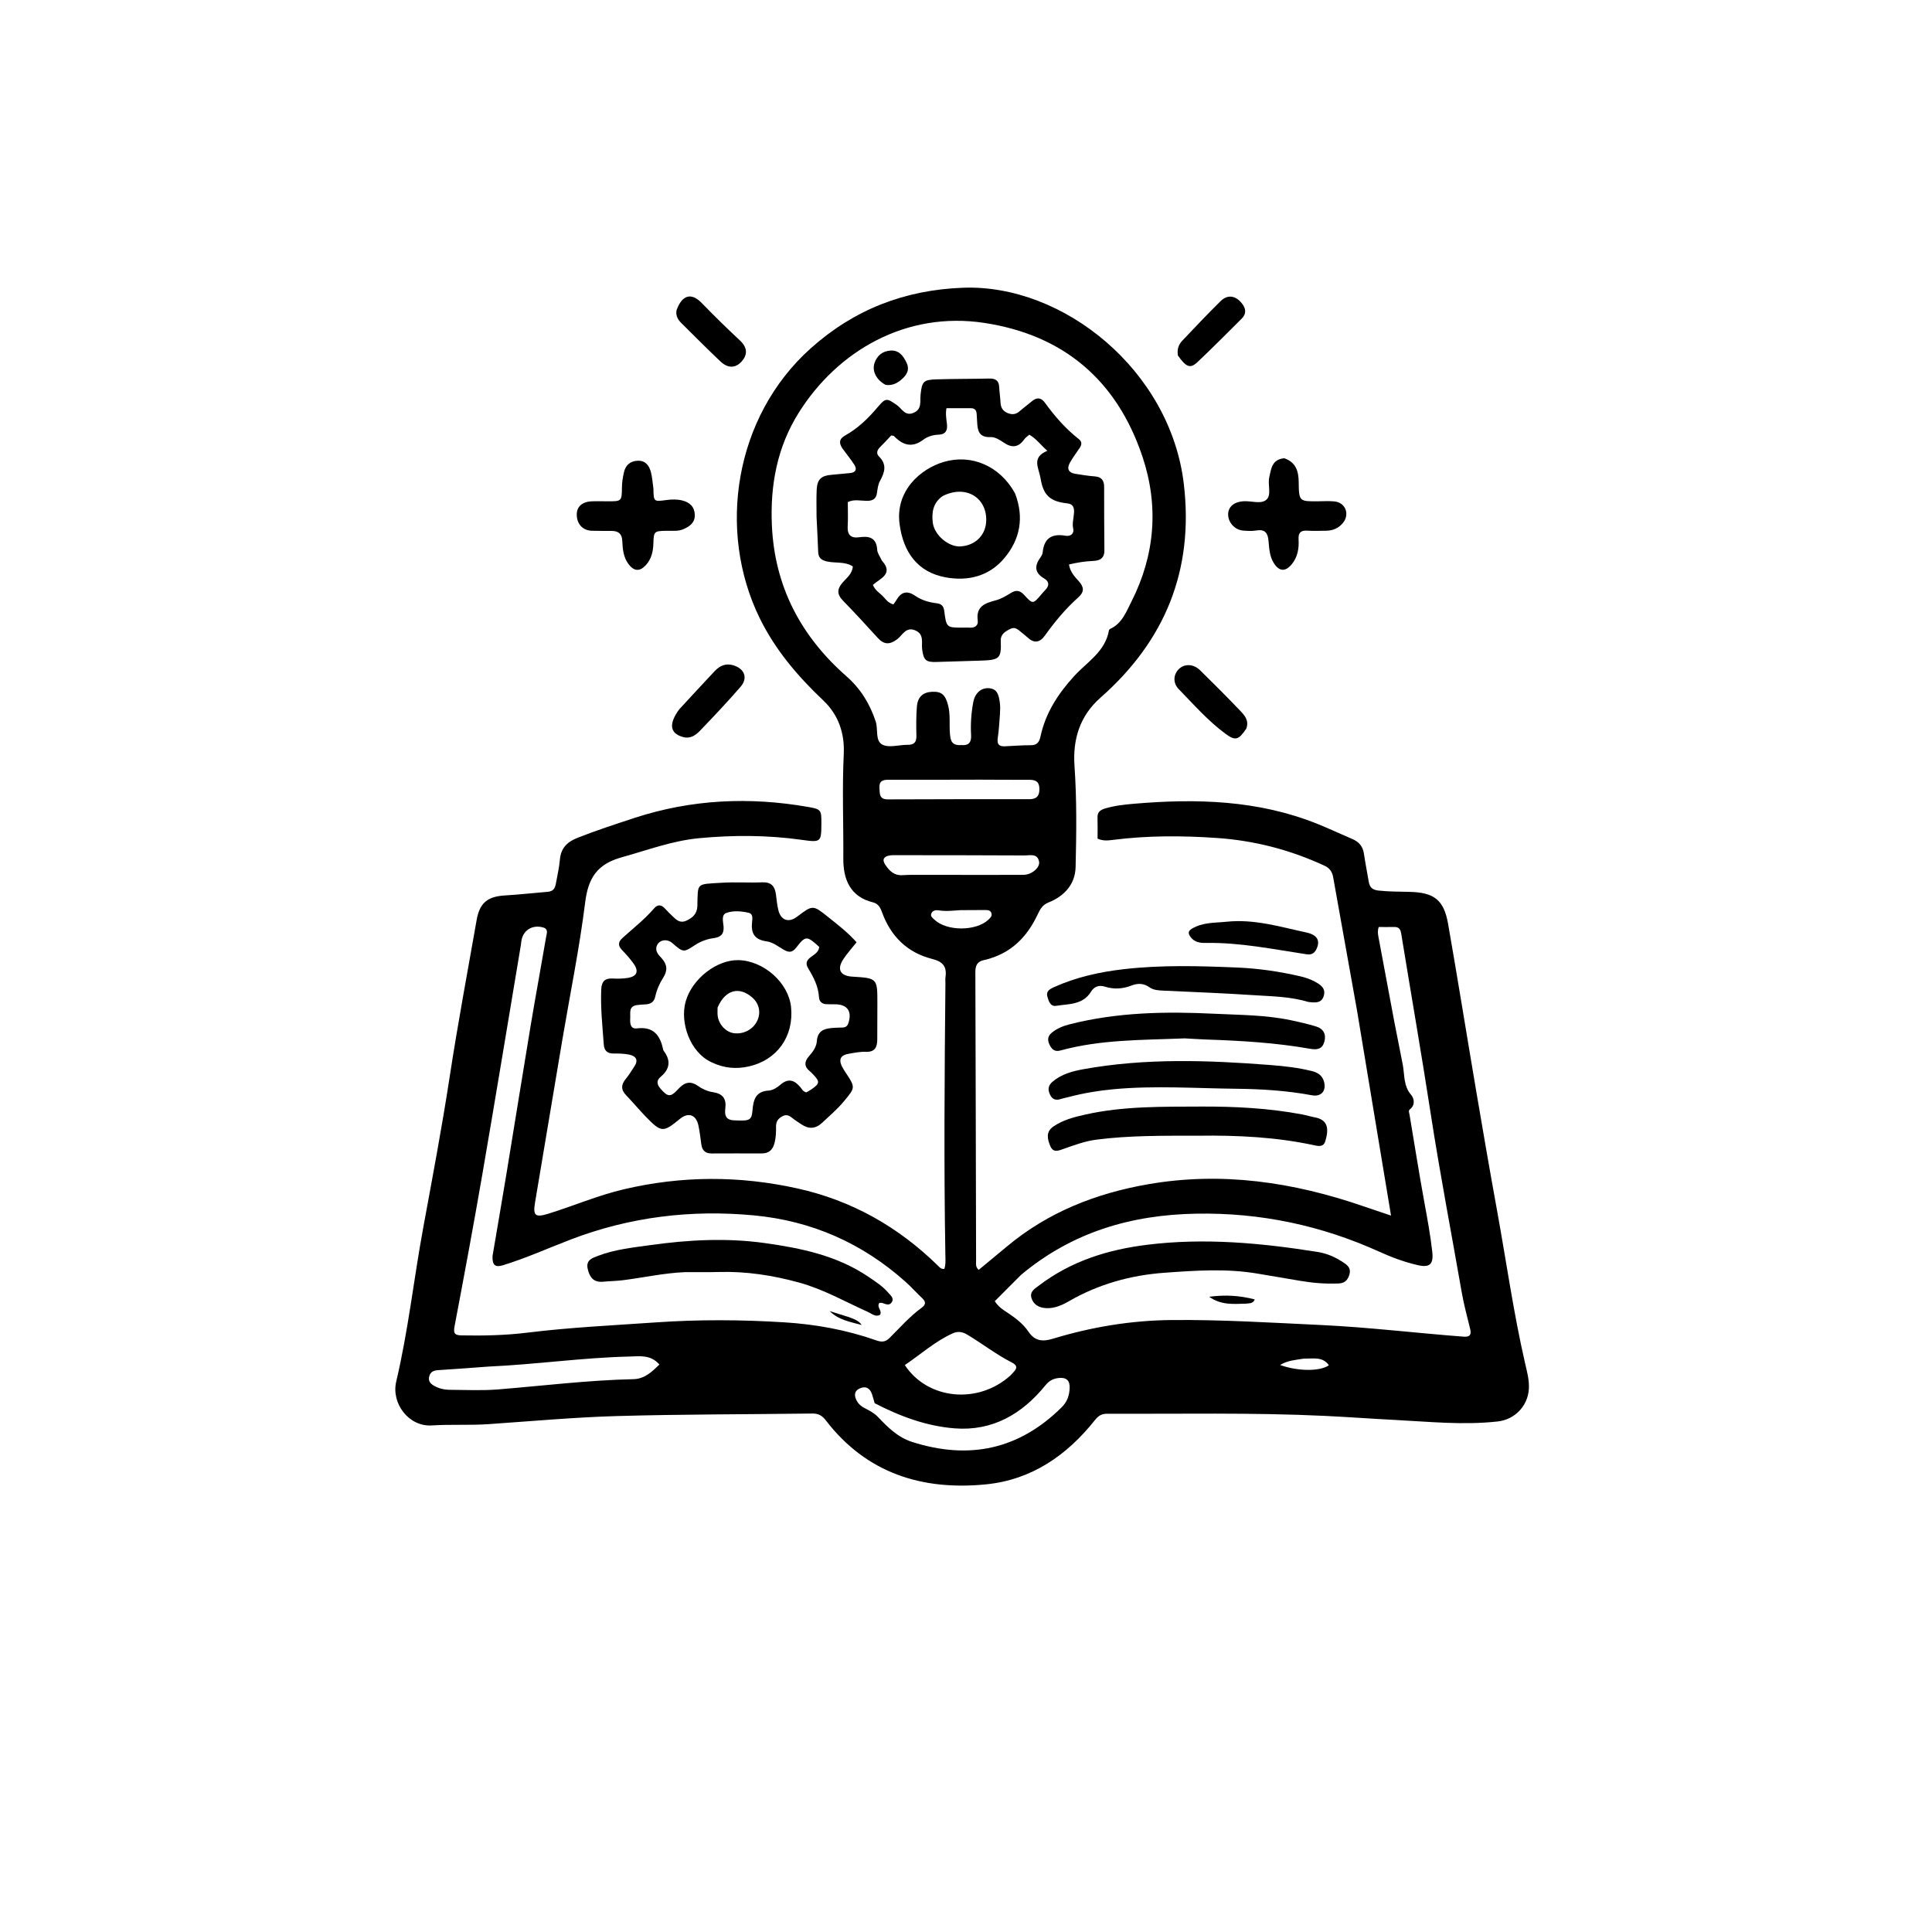 <svg version="1.1" id="Layer_1" xmlns="http://www.w3.org/2000/svg" xmlns:xlink="http://www.w3.org/1999/xlink" x="0px" y="0px"
	 width="100%" viewBox="0 0 1024 1024" enable-background="new 0 0 1024 1024" xml:space="preserve">
<path fill="#000000" opacity="1" stroke="none" 
	d="
M719.244,535.556 
	C714.951,511.74 710.769,488.34 706.603,464.938 
	C706.104,462.134 704.804,460.139 702.068,458.869 
	C683.908,450.44 664.915,445.508 644.897,444.138 
	C626.561,442.883 608.302,442.825 590.047,445.139 
	C587.482,445.464 584.763,445.856 581.73,444.5 
	C581.73,440.847 581.817,437.06 581.702,433.279 
	C581.613,430.339 583.284,429.24 585.78,428.492 
	C590.763,426.999 595.922,426.446 601.023,426.008 
	C634.161,423.165 666.939,424.047 698.375,436.718 
	C704.551,439.207 710.576,442.068 716.708,444.67 
	C720.218,446.158 722.338,448.549 722.904,452.427 
	C723.622,457.355 724.623,462.241 725.43,467.157 
	C725.919,470.138 727.213,471.643 730.578,472.01 
	C736.071,472.609 741.547,472.582 747.038,472.708 
	C760.114,473.007 765.295,476.949 767.524,489.691 
	C772.676,519.156 777.398,548.695 782.401,578.186 
	C785.957,599.154 789.558,620.116 793.37,641.039 
	C798.317,668.19 802.135,695.549 808.306,722.473 
	C809.348,727.016 810.632,731.477 810.324,736.236 
	C809.741,745.259 802.849,752.398 793.85,753.402 
	C775.519,755.446 757.259,753.507 738.983,752.574 
	C726.681,751.947 714.393,751.03 702.09,750.445 
	C663.623,748.616 625.128,749.475 586.643,749.313 
	C583.812,749.301 582.047,750.525 580.376,752.629 
	C565.48,771.382 546.763,784.348 522.583,786.741 
	C488.701,790.096 459.249,780.869 437.681,752.797 
	C435.771,750.311 433.766,749.157 430.584,749.199 
	C396.097,749.657 361.596,749.556 327.124,750.534 
	C304.342,751.18 281.6,753.283 258.846,754.83 
	C248.855,755.509 238.828,754.864 228.871,755.508 
	C216.645,756.299 207.276,743.807 210.004,732.261 
	C216.361,705.349 219.326,677.866 224.317,650.727 
	C229.22,624.068 234.262,597.418 238.353,570.629 
	C242.597,542.839 247.789,515.228 252.642,487.553 
	C254.225,478.526 258.459,475.152 267.587,474.612 
	C275.226,474.16 282.839,473.273 290.47,472.663 
	C293.167,472.447 294.187,470.782 294.6,468.455 
	C295.357,464.197 296.383,459.959 296.749,455.665 
	C297.271,449.552 300.559,446.246 306.068,444.074 
	C315.992,440.163 326.106,436.853 336.233,433.538 
	C366.472,423.638 397.225,422.249 428.417,427.712 
	C435.075,428.878 435.386,429.316 435.352,436.073 
	C435.3,446.393 435.273,446.587 424.848,445.124 
	C406.769,442.585 388.669,442.557 370.549,444.258 
	C356.357,445.591 343.088,450.614 329.468,454.398 
	C316.5,458.002 311.768,465.345 310.154,478.268 
	C307.109,502.643 302.163,526.778 298.066,551.022 
	C293.194,579.855 288.375,608.697 283.55,637.538 
	C282.438,644.191 283.719,645.407 290.302,643.387 
	C303.809,639.242 316.805,633.6 330.641,630.348 
	C361.312,623.14 391.886,623.084 422.625,629.888 
	C451.584,636.297 476.22,650.314 497.271,670.973 
	C498.068,671.755 498.805,672.771 500.527,672.523 
	C501.342,670.082 501.103,667.43 501.059,664.84 
	C500.25,617.015 500.626,569.191 501.094,521.367 
	C501.105,520.201 500.973,519.016 501.132,517.871 
	C501.9,512.333 499.831,509.706 494.072,508.257 
	C480.889,504.942 472.079,496.248 467.467,483.45 
	C466.565,480.944 465.44,478.94 462.665,478.26 
	C450.482,475.277 446.905,465.851 446.976,455.111 
	C447.099,436.628 446.323,418.151 447.209,399.647 
	C447.719,388.997 444.615,379.051 436.295,371.181 
	C422.797,358.412 410.834,344.383 402.585,327.486 
	C380.037,281.294 389.16,220.883 429.726,184.597 
	C452.707,164.041 479.496,153.643 510.492,152.505 
	C563.634,150.555 620.362,196.339 627.457,256.577 
	C632.839,302.27 617.467,339.647 583.323,369.741 
	C572.224,379.523 568.525,391.922 569.513,406.091 
	C570.754,423.899 570.517,441.73 570.098,459.531 
	C569.885,468.591 564.225,474.926 555.778,478.307 
	C552.564,479.594 551.354,481.749 549.883,484.87 
	C545.175,494.863 538.135,503.005 527.373,507.091 
	C525.51,507.798 523.595,508.445 521.647,508.833 
	C518.029,509.555 516.945,511.672 516.958,515.242 
	C517.144,566.236 517.22,617.229 517.345,668.223 
	C517.349,669.813 516.97,671.572 518.746,673.051 
	C523.734,668.919 528.71,664.833 533.646,660.702 
	C555.452,642.451 580.909,632.472 608.623,627.66 
	C647.686,620.877 685.49,626.552 722.563,639.316 
	C727.086,640.873 731.627,642.379 737.274,644.285 
	C731.197,607.538 725.278,571.755 719.244,535.556 
M509.464,394.902 
	C513.338,395.276 514.922,393.551 514.696,389.656 
	C514.357,383.826 514.773,378.008 515.825,372.26 
	C516.695,367.499 519.819,364.638 523.772,364.745 
	C528.817,364.882 529.395,368.718 529.922,372.383 
	C530.227,374.501 530.115,376.705 529.969,378.855 
	C529.688,383.004 529.415,387.166 528.822,391.277 
	C528.373,394.392 529.487,395.693 532.521,395.558 
	C537.162,395.351 541.802,394.971 546.443,394.976 
	C549.656,394.979 550.869,393.215 551.44,390.524 
	C554.12,377.915 560.776,367.701 569.418,358.257 
	C576.217,350.825 585.866,345.329 587.764,334.1 
	C587.812,333.816 588.111,333.466 588.382,333.344 
	C594.668,330.525 596.968,324.202 599.659,318.901 
	C612.218,294.159 614.291,268.102 605.475,241.876 
	C591.957,201.661 563.865,177.597 521.799,171.161 
	C480.18,164.794 443.9,186.022 423.368,218.717 
	C411.909,236.963 408.162,257.133 409.116,278.463 
	C410.57,310.969 424.529,337.25 448.635,358.442 
	C456.156,365.054 461.047,373.048 464.144,382.417 
	C465.529,386.606 463.715,392.768 467.805,394.741 
	C471.381,396.467 476.565,394.728 481.037,394.774 
	C484.458,394.808 485.792,393.424 485.713,389.993 
	C485.595,384.835 485.547,379.648 485.972,374.514 
	C486.4,369.34 489.208,366.899 493.984,366.662 
	C499.058,366.411 501.034,368.227 502.487,373.743 
	C503.83,378.845 503.038,384.026 503.512,389.15 
	C503.803,392.297 504.314,395.285 509.464,394.902 
M261.055,665.698 
	C263.582,650.784 266.167,635.879 268.624,620.953 
	C272.888,595.052 277.002,569.128 281.317,543.236 
	C283.912,527.668 286.808,512.15 289.457,496.591 
	C289.755,494.838 290.821,492.434 287.889,491.582 
	C281.998,489.87 276.87,493.283 276.276,499.256 
	C276.226,499.752 276.178,500.251 276.096,500.743 
	C269.315,541.215 262.67,581.711 255.7,622.15 
	C251.044,649.163 246.021,676.115 240.908,703.045 
	C240.177,706.893 241.179,707.719 244.686,707.786 
	C256.359,708.011 268.056,707.748 279.597,706.321 
	C302.238,703.522 325.002,702.477 347.718,700.891 
	C370.308,699.313 392.992,699.456 415.603,700.856 
	C432.245,701.887 448.643,704.864 464.421,710.416 
	C467.465,711.486 469.315,711.283 471.47,709.156 
	C477.034,703.665 482.175,697.717 488.554,693.087 
	C490.558,691.632 490.934,690.097 488.915,688.202 
	C485.883,685.356 483.115,682.222 480.021,679.45 
	C457.086,658.893 430.212,647.066 399.602,644.177 
	C366.308,641.035 333.855,644.964 302.49,656.972 
	C290.53,661.551 278.843,666.843 266.567,670.612 
	C262.56,671.842 260.847,670.674 261.055,665.698 
M541.193,675.687 
	C536.529,680.359 531.865,685.031 527.259,689.646 
	C529.41,693.06 532.258,694.572 534.838,696.319 
	C538.74,698.962 542.436,701.872 545.062,705.762 
	C548.446,710.774 552.486,711.246 558.012,709.564 
	C578.478,703.337 599.374,699.852 620.874,699.647 
	C647.374,699.395 673.767,701.045 700.211,702.289 
	C725.501,703.478 750.58,706.556 775.779,708.461 
	C779.073,708.71 779.972,707.44 779.21,704.337 
	C777.624,697.872 775.874,691.424 774.733,684.875 
	C769.255,653.417 763.204,622.062 758.339,590.492 
	C753.425,558.606 747.875,526.818 742.693,494.973 
	C742.307,492.605 741.529,491.273 738.991,491.322 
	C736.224,491.375 733.456,491.334 730.774,491.334 
	C730.065,493.24 730.294,494.9 730.596,496.526 
	C733.384,511.553 736.174,526.579 739.02,541.595 
	C740.461,549.194 742.076,556.76 743.505,564.362 
	C744.525,569.789 743.794,575.52 747.937,580.317 
	C749.443,582.06 750.331,585.606 747.3,587.947 
	C746.327,588.699 746.907,589.748 747.072,590.725 
	C749.667,606.113 752.063,621.537 754.872,636.886 
	C756.488,645.713 758.134,654.522 759.131,663.442 
	C759.878,670.131 757.78,672.023 751.333,670.525 
	C744.33,668.899 737.597,666.396 731.09,663.447 
	C700.281,649.481 668.068,642.689 634.201,643.268 
	C599.828,643.855 568.511,652.871 541.193,675.687 
M463.583,743.725 
	C463.117,742.129 462.696,740.518 462.174,738.94 
	C461.054,735.551 458.608,734.471 455.537,735.967 
	C452.403,737.493 452.778,740.126 454.295,742.766 
	C455.245,744.422 456.649,745.49 458.328,746.357 
	C460.828,747.648 463.315,748.904 465.342,751.029 
	C470.59,756.535 475.883,761.858 483.548,764.293 
	C513.577,773.833 539.944,768.365 562.601,746.005 
	C565.628,743.018 566.727,739.791 566.936,735.867 
	C567.154,731.791 565.292,729.947 561.233,730.358 
	C558.322,730.654 556.108,731.757 554.103,734.233 
	C541.766,749.47 526.042,758.608 506.05,757.063 
	C491.308,755.923 477.354,750.852 463.583,743.725 
M258.765,724.322 
	C249.974,724.961 241.187,725.667 232.39,726.194 
	C229.954,726.339 228.175,726.97 227.505,729.505 
	C226.804,732.155 228.339,733.576 230.376,734.666 
	C232.769,735.946 235.388,736.607 238.063,736.621 
	C246.725,736.668 255.433,737.118 264.042,736.418 
	C287.919,734.478 311.715,731.515 335.699,730.987 
	C341.744,730.854 345.501,727.054 349.503,723.24 
	C344.77,717.796 338.897,718.873 333.354,719.003 
	C308.718,719.581 284.294,723.17 258.765,724.322 
M535.539,729.04 
	C537.344,726.889 541.042,724.557 536.292,722.143 
	C527.96,717.907 520.624,712.148 512.652,707.374 
	C510.089,705.839 507.598,705.516 505.086,706.645 
	C495.638,710.889 488.023,717.825 479.577,723.512 
	C491.637,741.866 518.383,744.511 535.539,729.04 
M519.5,413.24 
	C503.338,413.266 487.176,413.34 471.015,413.276 
	C467.811,413.263 465.881,413.973 466.124,417.695 
	C466.325,420.776 465.973,423.708 470.621,423.685 
	C495.612,423.557 520.604,423.593 545.596,423.592 
	C549.325,423.591 550.961,421.938 550.905,418.084 
	C550.849,414.214 548.818,413.293 545.492,413.308 
	C537.162,413.345 528.831,413.269 519.5,413.24 
M491.502,463.694 
	C494.501,463.693 497.501,463.69 500.5,463.692 
	C514.495,463.702 528.492,463.785 542.486,463.679 
	C546.862,463.646 551.351,459.797 550.729,456.652 
	C549.838,452.148 545.893,453.42 542.999,453.404 
	C520.505,453.277 498.011,453.288 475.516,453.265 
	C474.184,453.264 472.826,453.187 471.526,453.411 
	C468.55,453.922 467.346,455.485 469.199,458.299 
	C471.389,461.625 473.991,464.171 478.51,463.853 
	C482.492,463.574 486.505,463.73 491.502,463.694 
M508.861,482.401 
	C505.058,482.671 501.271,483.118 497.443,482.498 
	C495.962,482.258 494.3,482.523 493.629,484.16 
	C492.998,485.702 494.343,486.567 495.284,487.458 
	C501.836,493.665 517.366,493.632 523.92,487.422 
	C524.901,486.492 525.94,485.57 525.481,484.034 
	C524.999,482.425 523.6,482.339 522.247,482.337 
	C518.096,482.331 513.944,482.361 508.861,482.401 
M690.84,720.124 
	C686.729,720.816 682.473,721.018 678.487,723.473 
	C687.921,726.875 699.677,726.94 704.336,723.609 
	C701.06,718.952 696.211,720.142 690.84,720.124 
z"/>
<path fill="#000000" opacity="1" stroke="none" 
	d="
M446.059,564.879 
	C446.813,566.212 447.368,567.241 448.013,568.209 
	C453.51,576.448 453.413,576.361 447.207,583.814 
	C443.77,587.942 439.725,591.369 435.843,595.014 
	C432.165,598.468 428.597,598.527 424.648,595.84 
	C423.135,594.811 421.541,593.879 420.137,592.718 
	C418.492,591.359 416.979,590.468 414.759,591.604 
	C412.416,592.803 411.267,594.472 411.315,597.134 
	C411.366,599.957 411.26,602.757 410.586,605.564 
	C409.675,609.352 407.612,611.361 403.647,611.35 
	C394.817,611.326 385.987,611.308 377.158,611.358 
	C373.927,611.377 372.209,609.83 371.744,606.717 
	C371.228,603.265 370.908,599.768 370.137,596.374 
	C368.853,590.727 364.768,589.417 360.353,593.044 
	C351.462,600.346 350.542,600.338 342.361,591.944 
	C338.759,588.248 335.472,584.246 331.884,580.536 
	C329,577.553 329.155,574.841 331.729,571.767 
	C333.431,569.735 334.777,567.402 336.254,565.185 
	C338.516,561.791 337,559.725 333.607,558.995 
	C330.878,558.407 327.994,558.376 325.18,558.385 
	C321.86,558.397 320.248,556.828 320.019,553.641 
	C319.318,543.85 318.231,534.081 318.685,524.23 
	C318.866,520.306 320.533,518.444 324.573,518.629 
	C327.226,518.751 329.937,518.757 332.548,518.348 
	C337.619,517.555 338.759,514.903 335.813,510.731 
	C333.998,508.158 331.85,505.795 329.666,503.516 
	C327.445,501.199 327.597,499.265 329.913,497.161 
	C335.578,492.014 341.661,487.313 346.675,481.465 
	C348.662,479.147 350.622,479.509 352.551,481.667 
	C353.77,483.032 355.104,484.296 356.421,485.57 
	C358.48,487.559 360.389,489.514 363.808,487.961 
	C367.147,486.445 369.345,484.369 369.596,480.59 
	C369.607,480.424 369.616,480.257 369.621,480.091 
	C369.938,467.668 368.819,468.74 382.56,467.875 
	C389.697,467.425 396.891,467.959 404.043,467.653 
	C408.786,467.451 410.679,469.777 411.254,473.987 
	C411.636,476.782 411.861,479.622 412.53,482.351 
	C413.876,487.84 418.039,489.238 422.482,485.871 
	C430.815,479.556 430.818,479.552 439.005,486.098 
	C444.172,490.228 449.429,494.263 453.991,499.425 
	C451.514,502.559 449.055,505.282 447.043,508.303 
	C443.428,513.728 445.27,517.242 451.708,517.638 
	C465.05,518.457 465.052,518.457 465.026,531.963 
	C465.014,538.293 465.014,544.623 464.97,550.953 
	C464.943,554.924 463.821,557.664 458.938,557.482 
	C455.821,557.366 452.645,558.021 449.54,558.581 
	C446.25,559.174 444.335,560.865 446.059,564.879 
M341.537,532.37 
	C340.211,532.481 338.876,532.526 337.562,532.715 
	C333.072,533.362 334.21,536.929 334.032,539.74 
	C333.865,542.37 334.128,545.495 337.554,545.066 
	C346.369,543.964 349.929,548.742 351.481,556.316 
	C351.545,556.63 351.742,556.935 351.938,557.2 
	C355.667,562.257 354.96,566.723 350.202,570.697 
	C347.687,572.798 348.209,574.863 350.162,577.115 
	C353.872,581.393 355.436,581.635 359.227,577.487 
	C362.43,573.982 365.493,572.425 369.952,575.574 
	C372.208,577.168 375.011,578.442 377.718,578.844 
	C383.1,579.641 385.084,582.25 384.425,587.595 
	C384.048,590.653 384.4,593.568 388.869,593.785 
	C397.205,594.19 398.353,593.954 398.818,588.653 
	C399.316,582.962 400.386,578.443 407.454,578.021 
	C409.588,577.894 411.928,576.41 413.635,574.928 
	C417.864,571.258 421.104,572.523 424.255,576.276 
	C425.077,577.257 425.603,578.635 427.401,578.964 
	C428.201,578.491 429.225,577.968 430.16,577.317 
	C434.579,574.243 434.647,573.304 430.811,569.289 
	C430.351,568.807 429.893,568.312 429.37,567.904 
	C426.176,565.409 426.199,562.712 428.792,559.806 
	C430.826,557.527 432.714,554.894 432.926,551.948 
	C433.366,545.823 437.438,545.062 442.119,544.77 
	C443.615,544.676 445.116,544.673 446.614,544.609 
	C448.07,544.547 449.075,543.97 449.592,542.459 
	C451.773,536.096 449.182,532.312 442.554,532.291 
	C441.22,532.287 439.887,532.254 438.555,532.269 
	C436.007,532.298 434.238,531.129 434.087,528.569 
	C433.75,522.859 431.254,518.009 428.387,513.297 
	C426.874,510.81 427.356,509.09 429.642,507.35 
	C431.533,505.911 433.955,504.71 434.208,501.89 
	C427.696,495.94 426.972,495.807 422.054,502.199 
	C419.85,505.064 418.015,504.891 415.345,503.343 
	C412.474,501.678 409.565,499.374 406.458,498.963 
	C399.758,498.077 397.913,494.528 398.637,488.458 
	C398.844,486.728 399.092,484.288 396.817,483.785 
	C392.913,482.922 388.649,482.541 384.986,483.875 
	C382.14,484.911 383.348,488.661 383.513,491.11 
	C383.791,495.246 381.908,496.736 378.204,497.238 
	C374.717,497.711 371.425,498.922 368.444,500.862 
	C362.216,504.918 362.216,504.918 356.325,499.828 
	C353.56,497.44 349.451,498.056 348.157,501.2 
	C346.995,504.024 348.993,506.05 350.617,507.809 
	C353.703,511.151 353.931,514.427 351.518,518.188 
	C349.531,521.284 348.077,524.651 347.277,528.272 
	C346.7,530.882 345.143,532.34 341.537,532.37 
z"/>
<path fill="#000000" opacity="1" stroke="none" 
	d="
M635,601.951 
	C616.693,601.962 598.875,601.764 581.161,604.03 
	C575.189,604.794 569.537,606.885 563.891,608.877 
	C561.118,609.855 558.301,611.211 556.702,607.482 
	C555.141,603.839 554.222,599.926 558.215,597.148 
	C563.36,593.568 569.359,592.052 575.391,590.706 
	C595.553,586.206 616.046,586.599 636.513,586.501 
	C654.502,586.414 672.404,587.335 690.121,590.662 
	C692.401,591.09 694.626,591.813 696.907,592.229 
	C704.298,593.576 704.258,598.91 702.395,604.985 
	C701.529,607.81 699.108,607.561 696.999,607.103 
	C676.721,602.69 656.168,601.65 635,601.951 
z"/>
<path fill="#000000" opacity="1" stroke="none" 
	d="
M627.924,550.36 
	C605.547,551.283 583.501,550.894 562.082,556.775 
	C559.233,557.557 557.696,556.421 556.461,554.08 
	C555.135,551.567 555.069,549.34 557.429,547.389 
	C560.19,545.106 563.431,543.802 566.834,542.933 
	C592.12,536.474 617.867,536.036 643.711,537.309 
	C657.156,537.972 670.68,537.925 683.947,540.692 
	C688.498,541.641 693.045,542.687 697.492,544.027 
	C701.46,545.223 703.052,548.206 701.913,552.217 
	C700.835,556.014 698.162,556.549 694.462,555.894 
	C676.243,552.666 657.814,551.597 639.352,550.966 
	C635.695,550.84 632.042,550.568 627.924,550.36 
z"/>
<path fill="#000000" opacity="1" stroke="none" 
	d="
M566.385,581.449 
	C564.701,581.879 563.39,582.132 562.127,582.535 
	C559.472,583.382 557.651,582.648 556.465,580.042 
	C555.265,577.409 555.597,575.257 557.833,573.355 
	C562.583,569.315 568.316,567.766 574.266,566.692 
	C607.138,560.759 640.158,561.917 673.226,564.474 
	C680.698,565.051 688.1,565.88 695.37,567.701 
	C698.432,568.469 700.873,570.023 701.761,573.33 
	C703.085,578.259 700.2,581.425 695.37,580.523 
	C682.097,578.045 668.658,577.204 655.195,577.063 
	C633.574,576.836 611.941,575.303 590.332,577.301 
	C582.383,578.036 574.514,579.316 566.385,581.449 
z"/>
<path fill="#000000" opacity="1" stroke="none" 
	d="
M693.362,531.033 
	C683.756,528.148 674.21,528.108 664.783,527.479 
	C648.852,526.415 632.889,525.821 616.938,525.07 
	C614.248,524.943 611.476,524.869 609.256,523.296 
	C606.188,521.122 603.066,521.056 599.794,522.33 
	C595.121,524.149 590.442,524.465 585.631,522.946 
	C582.553,521.974 579.968,522.838 578.279,525.595 
	C573.935,532.69 566.393,532.046 559.709,533.113 
	C556.71,533.592 555.719,530.454 555.087,528.068 
	C554.378,525.391 556.448,524.198 558.481,523.28 
	C570.263,517.957 582.657,515.186 595.489,513.699 
	C615.583,511.37 635.69,511.971 655.791,512.816 
	C667.065,513.289 678.269,514.937 689.288,517.498 
	C691.856,518.095 694.446,518.96 696.756,520.204 
	C699.663,521.769 702.863,523.655 701.625,527.824 
	C700.428,531.854 697.029,531.504 693.362,531.033 
z"/>
<path fill="#000000" opacity="1" stroke="none" 
	d="
M346.321,258.93 
	C346.457,265.963 346.453,265.933 353.204,265.034 
	C356.012,264.66 358.811,264.557 361.631,265.27 
	C365.666,266.289 368.132,268.643 368.257,272.88 
	C368.379,277.022 365.543,279.056 362.167,280.498 
	C359.309,281.719 356.26,281.274 353.28,281.329 
	C346.714,281.453 346.482,281.617 346.309,288.002 
	C346.193,292.283 345.284,296.286 342.318,299.527 
	C339.113,303.03 336.078,302.85 333.191,299.065 
	C330.415,295.427 330.009,291.025 329.822,286.737 
	C329.649,282.796 327.696,281.433 324.178,281.397 
	C320.682,281.361 317.182,281.441 313.689,281.314 
	C308.876,281.139 305.825,277.869 305.699,272.94 
	C305.591,268.682 308.399,265.983 313.444,265.723 
	C316.267,265.577 319.104,265.69 321.934,265.702 
	C329.481,265.735 329.576,265.7 329.638,258.337 
	C329.66,255.646 330.098,253.054 330.672,250.448 
	C331.546,246.479 334.061,244.359 338.003,244.2 
	C341.996,244.039 344.073,246.669 344.978,250.143 
	C345.685,252.857 345.888,255.701 346.321,258.93 
z"/>
<path fill="#000000" opacity="1" stroke="none" 
	d="
M680.709,242.88 
	C686.927,245.08 688.25,249.795 688.33,255.329 
	C688.481,265.807 688.52,265.796 698.881,265.688 
	C701.71,265.659 704.564,265.477 707.363,265.775 
	C713.057,266.381 715.465,272.41 711.945,276.951 
	C709.641,279.923 706.52,281.258 702.821,281.299 
	C699.492,281.335 696.152,281.474 692.837,281.257 
	C689.302,281.026 688.066,282.503 688.268,285.922 
	C688.547,290.675 687.813,295.251 684.644,299.076 
	C681.244,303.179 677.972,302.942 675.127,298.42 
	C672.814,294.744 672.713,290.499 672.314,286.391 
	C671.914,282.273 670.215,280.428 665.876,281.163 
	C663.61,281.546 661.214,281.41 658.901,281.221 
	C654.408,280.856 650.85,276.848 650.936,272.491 
	C651.015,268.5 654.231,265.918 659.202,265.654 
	C663.323,265.435 668.49,267.39 671.287,264.791 
	C674.025,262.247 671.835,256.96 672.729,252.973 
	C673.739,248.467 674.14,243.465 680.709,242.88 
z"/>
<path fill="#000000" opacity="1" stroke="none" 
	d="
M631.664,492.255 
	C637.606,488.736 643.781,489.198 650.057,488.541 
	C664.823,486.998 678.421,491.232 692.331,494.22 
	C698.063,495.451 699.731,498.374 697.955,502.57 
	C696.949,504.948 695.442,506.233 692.54,505.794 
	C674.789,503.114 657.152,499.45 639.045,499.772 
	C636.168,499.823 633.035,499.456 631.002,496.583 
	C629.842,494.944 629.442,493.662 631.664,492.255 
z"/>
<path fill="#000000" opacity="1" stroke="none" 
	d="
M359.94,376.038 
	C366.379,369.061 372.551,362.327 378.821,355.685 
	C381.486,352.862 384.7,351.394 388.704,352.622 
	C394.619,354.436 396.546,359.349 392.536,363.987 
	C385.588,372.024 378.262,379.744 370.906,387.417 
	C368.612,389.81 365.751,391.694 362.001,390.642 
	C355.079,388.699 354.293,383.823 359.94,376.038 
z"/>
<path fill="#000000" opacity="1" stroke="none" 
	d="
M660.56,386.199 
	C656.483,392.212 654.829,392.814 649.554,388.926 
	C640.291,382.097 632.691,373.423 624.716,365.213 
	C621.42,361.82 622.007,357.172 624.986,354.457 
	C628.053,351.661 632.677,351.901 636.167,355.34 
	C643.277,362.348 650.358,369.392 657.244,376.619 
	C659.585,379.076 662.179,381.802 660.56,386.199 
z"/>
<path fill="#000000" opacity="1" stroke="none" 
	d="
M358.574,164.437 
	C361.478,156.323 366.371,154.871 371.949,160.624 
	C378.543,167.425 385.308,174.024 392.219,180.497 
	C396.29,184.31 396.306,188.114 392.903,191.785 
	C389.795,195.139 385.802,195.297 381.921,191.639 
	C374.913,185.036 368.132,178.192 361.294,171.41 
	C359.488,169.618 358.035,167.596 358.574,164.437 
z"/>
<path fill="#000000" opacity="1" stroke="none" 
	d="
M624.303,188.402 
	C623.809,185.233 624.644,182.687 626.515,180.706 
	C633.229,173.597 639.95,166.485 646.918,159.627 
	C650.625,155.978 654.757,156.608 658.071,160.61 
	C660.429,163.456 660.799,166.237 658.027,168.983 
	C650.253,176.685 642.583,184.499 634.606,191.986 
	C630.848,195.514 628.667,194.608 624.303,188.402 
z"/>
<path fill="#000000" opacity="1" stroke="none" 
	d="
M432.792,273.981 
	C432.798,268.819 432.631,264.144 432.866,259.489 
	C433.14,254.07 435.28,252.11 440.624,251.668 
	C443.942,251.394 447.254,251.053 450.568,250.732 
	C453.678,250.43 454.313,248.658 452.784,246.275 
	C450.902,243.342 448.639,240.658 446.611,237.817 
	C444.652,235.072 444.557,232.693 447.928,230.82 
	C454.724,227.042 460.178,221.728 465.172,215.818 
	C469.478,210.722 470.02,210.97 475.382,214.71 
	C478.001,216.537 479.662,220.72 484.175,218.826 
	C488.748,216.908 487.551,212.823 487.907,209.355 
	C488.638,202.23 489.38,201.268 496.32,201.062 
	C505.647,200.785 514.985,200.854 524.315,200.638 
	C527.529,200.564 529.398,201.606 529.584,205.043 
	C529.737,207.862 530.154,210.668 530.312,213.487 
	C530.457,216.076 531.513,217.834 533.981,218.886 
	C536.406,219.92 538.431,219.698 540.432,217.95 
	C542.563,216.088 544.868,214.428 547.028,212.597 
	C549.636,210.385 551.917,210.799 553.818,213.43 
	C559.012,220.62 564.794,227.245 571.807,232.741 
	C573.62,234.161 573.385,235.802 572.153,237.557 
	C570.43,240.01 568.688,242.465 567.181,245.051 
	C565.309,248.264 566.142,250.523 569.995,251.143 
	C573.437,251.696 576.892,252.251 580.364,252.51 
	C584.024,252.784 585.211,254.86 585.218,258.145 
	C585.241,269.311 585.214,280.478 585.351,291.643 
	C585.403,295.879 582.992,297.17 579.389,297.313 
	C575.101,297.483 570.926,298.158 566.579,299.184 
	C567.262,303.312 569.681,305.715 571.839,308.119 
	C574.612,311.206 574.734,313.749 571.552,316.593 
	C564.815,322.612 559.06,329.519 553.817,336.859 
	C551.139,340.609 548.139,341.131 544.658,337.9 
	C543.561,336.881 542.357,335.976 541.197,335.026 
	C539.525,333.656 537.998,332.066 535.455,333.344 
	C532.802,334.678 530.29,336.187 530.423,339.52 
	C530.819,349.492 529.717,349.848 518.39,350.187 
	C511.064,350.406 503.737,350.594 496.412,350.851 
	C490.758,351.05 489.516,349.917 488.764,344.188 
	C488.296,340.627 489.98,336.287 485.195,334.162 
	C480.205,331.945 478.379,336.596 475.644,338.711 
	C471.717,341.746 468.63,341.824 465.267,338.137 
	C459.205,331.491 453.135,324.845 446.848,318.414 
	C443.461,314.95 443.614,312.119 446.752,308.575 
	C448.863,306.191 451.762,304.069 452.008,300.215 
	C447.817,297.512 442.922,298.574 438.455,297.614 
	C435.302,296.936 433.755,295.684 433.648,292.439 
	C433.45,286.449 433.089,280.464 432.792,273.981 
M467.411,297.154 
	C473.951,304.284 466.226,306.661 462.663,310.033 
	C463.828,312.815 465.899,314.064 467.566,315.62 
	C469.216,317.159 470.285,319.423 473.504,320.363 
	C473.986,319.668 474.706,318.749 475.3,317.755 
	C477.926,313.362 481.156,313.064 485.25,315.889 
	C488.578,318.186 492.455,319.258 496.469,319.746 
	C498.906,320.043 500.131,321.103 500.476,323.842 
	C501.589,332.689 501.731,332.671 510.501,332.66 
	C511.667,332.659 512.839,332.571 513.996,332.666 
	C516.704,332.889 518.577,331.451 518.232,329.01 
	C517.146,321.346 522.076,319.695 527.847,318.166 
	C530.682,317.416 533.349,315.79 535.888,314.229 
	C538.685,312.509 540.669,312.982 542.838,315.35 
	C547.403,320.335 547.492,320.249 551.973,315.005 
	C552.622,314.246 553.263,313.476 553.965,312.768 
	C556.223,310.49 556.228,308.255 553.434,306.612 
	C548.341,303.618 548.205,299.946 551.41,295.511 
	C551.983,294.718 552.552,293.743 552.642,292.806 
	C553.358,285.31 557.44,282.69 564.678,283.945 
	C567.464,284.428 569.522,282.838 568.786,279.913 
	C567.648,275.387 572.181,267.459 565.679,266.788 
	C556.37,265.827 552.939,262.297 551.524,253.548 
	C550.609,247.887 546.478,242.566 555.103,238.923 
	C551.488,235.727 549.216,232.472 545.559,230.399 
	C544.592,231.261 543.556,231.893 542.916,232.803 
	C539.785,237.263 536.254,237.536 531.869,234.493 
	C529.865,233.102 527.293,231.562 525.052,231.666 
	C518.807,231.957 518.096,228.147 517.896,223.527 
	C517.838,222.197 517.715,220.869 517.663,219.538 
	C517.586,217.578 516.716,216.368 514.642,216.356 
	C510.383,216.332 506.124,216.349 501.65,216.349 
	C501.084,219.18 501.554,221.932 501.896,224.732 
	C502.288,227.939 501.332,230.276 497.435,230.39 
	C494.567,230.474 491.625,231.351 489.453,232.999 
	C483.42,237.578 478.507,235.974 473.797,231.102 
	C473.614,230.913 473.175,230.971 472.334,230.82 
	C470.488,232.767 468.493,234.984 466.373,237.073 
	C464.807,238.617 464.354,240.433 465.863,241.915 
	C470.205,246.176 468.944,250.343 466.416,254.894 
	C465.408,256.709 465.131,259.005 464.841,261.126 
	C464.391,264.423 462.643,265.476 459.416,265.457 
	C456.04,265.436 452.502,264.495 449.348,266.135 
	C449.348,270.548 449.547,274.706 449.295,278.836 
	C449.014,283.437 450.904,285.414 455.434,284.751 
	C460.759,283.97 464.567,285.016 464.944,291.453 
	C465.044,293.161 466.333,294.8 467.411,297.154 
z"/>
<path fill="#000000" opacity="1" stroke="none" 
	d="
M469.414,204.001 
	C464.467,201.385 462.089,196.632 463.495,192.456 
	C464.843,188.454 467.772,186.088 471.966,185.806 
	C476.504,185.501 478.774,188.635 480.496,192.25 
	C482.368,196.181 480.417,198.965 477.561,201.354 
	C475.342,203.21 472.839,204.459 469.414,204.001 
z"/>
<path fill="#000000" opacity="1" stroke="none" 
	d="
M363.196,674.249 
	C351.727,674.741 340.995,677.187 330.119,678.546 
	C326.663,678.977 323.158,679.004 319.687,679.335 
	C314.644,679.815 312.537,677.054 311.502,672.566 
	C310.403,667.8 314.009,666.763 316.954,665.631 
	C325.868,662.204 335.337,661.241 344.718,659.929 
	C364.9,657.106 385.195,656.027 405.38,658.853 
	C424.664,661.553 443.76,665.493 460.373,676.783 
	C464.103,679.318 467.884,681.75 470.828,685.205 
	C472.052,686.64 474.124,688.135 472.561,690.346 
	C471.193,692.282 469.259,691.06 467.534,690.58 
	C467.084,690.455 466.569,690.561 466.108,690.561 
	C464.369,692.831 467.813,694.573 466.423,696.893 
	C464.071,698.193 462.161,696.339 460.176,695.444 
	C448.066,689.98 436.502,683.352 423.528,679.783 
	C409.617,675.957 395.586,673.788 381.152,674.179 
	C375.329,674.336 369.499,674.232 363.196,674.249 
z"/>
<path fill="#000000" opacity="1" stroke="none" 
	d="
M449.789,698.044 
	C452.569,699.118 455.113,699.855 456.726,702.29 
	C450.77,700.626 444.56,699.702 439.729,694.919 
	C442.963,695.919 446.196,696.918 449.789,698.044 
z"/>
<path fill="#000000" opacity="1" stroke="none" 
	d="
M667.062,675.13 
	C650.223,672.207 633.77,673.398 617.34,674.574 
	C599.352,675.862 582.355,680.573 566.608,689.635 
	C562.921,691.756 558.876,693.618 554.337,693.339 
	C550.689,693.115 547.758,691.52 546.688,687.962 
	C545.662,684.55 548.54,682.972 550.79,681.266 
	C567.722,668.421 587.055,662.354 607.983,659.758 
	C638.402,655.985 668.415,658.803 698.404,663.563 
	C703.581,664.385 708.203,666.496 712.548,669.492 
	C714.951,671.148 716.04,672.711 715.182,675.637 
	C714.316,678.594 712.622,680.129 709.512,680.262 
	C702.661,680.555 695.878,680.022 689.13,678.866 
	C681.922,677.631 674.71,676.419 667.062,675.13 
z"/>
<path fill="#000000" opacity="1" stroke="none" 
	d="
M660.397,690.96 
	C653.716,691.135 647.363,691.864 640.861,687.313 
	C649.505,686.168 657.102,686.663 665.045,688.723 
	C664.091,691 662.322,690.713 660.397,690.96 
z"/>
<path fill="#000000" opacity="1" stroke="none" 
	d="
M377.223,563.072 
	C365.616,557.779 360.305,541.943 363.41,530.845 
	C366.797,518.738 380.005,508.59 391.472,508.893 
	C404.903,509.248 417.999,520.98 419.284,533.809 
	C420.839,549.321 411.859,561.832 396.98,565.208 
	C390.222,566.742 383.805,566.202 377.223,563.072 
M380.329,534.034 
	C380.343,535.531 380.201,537.049 380.399,538.522 
	C381.019,543.128 384.902,547.13 389.074,547.627 
	C394.273,548.246 399.233,545.557 401.389,540.95 
	C403.393,536.665 402.368,531.9 398.759,528.731 
	C391.843,522.66 384.428,524.489 380.329,534.034 
z"/>
<path fill="#000000" opacity="1" stroke="none" 
	d="
M537.948,261.399 
	C542.966,274.27 540.631,285.94 532.31,295.837 
	C524.324,305.334 513.231,308.216 501.111,305.988 
	C486.554,303.311 478.717,292.904 476.768,277.56 
	C474.552,260.105 487.906,248.436 500.246,244.818 
	C514.968,240.501 529.965,246.991 537.948,261.399 
M499.571,262.957 
	C494.593,266.476 493.689,271.529 494.406,277.087 
	C495.256,283.667 502.804,290.008 509.126,289.607 
	C517.259,289.092 522.778,283.309 522.728,275.356 
	C522.653,263.271 511.411,256.881 499.571,262.957 
z"/>
</svg>
